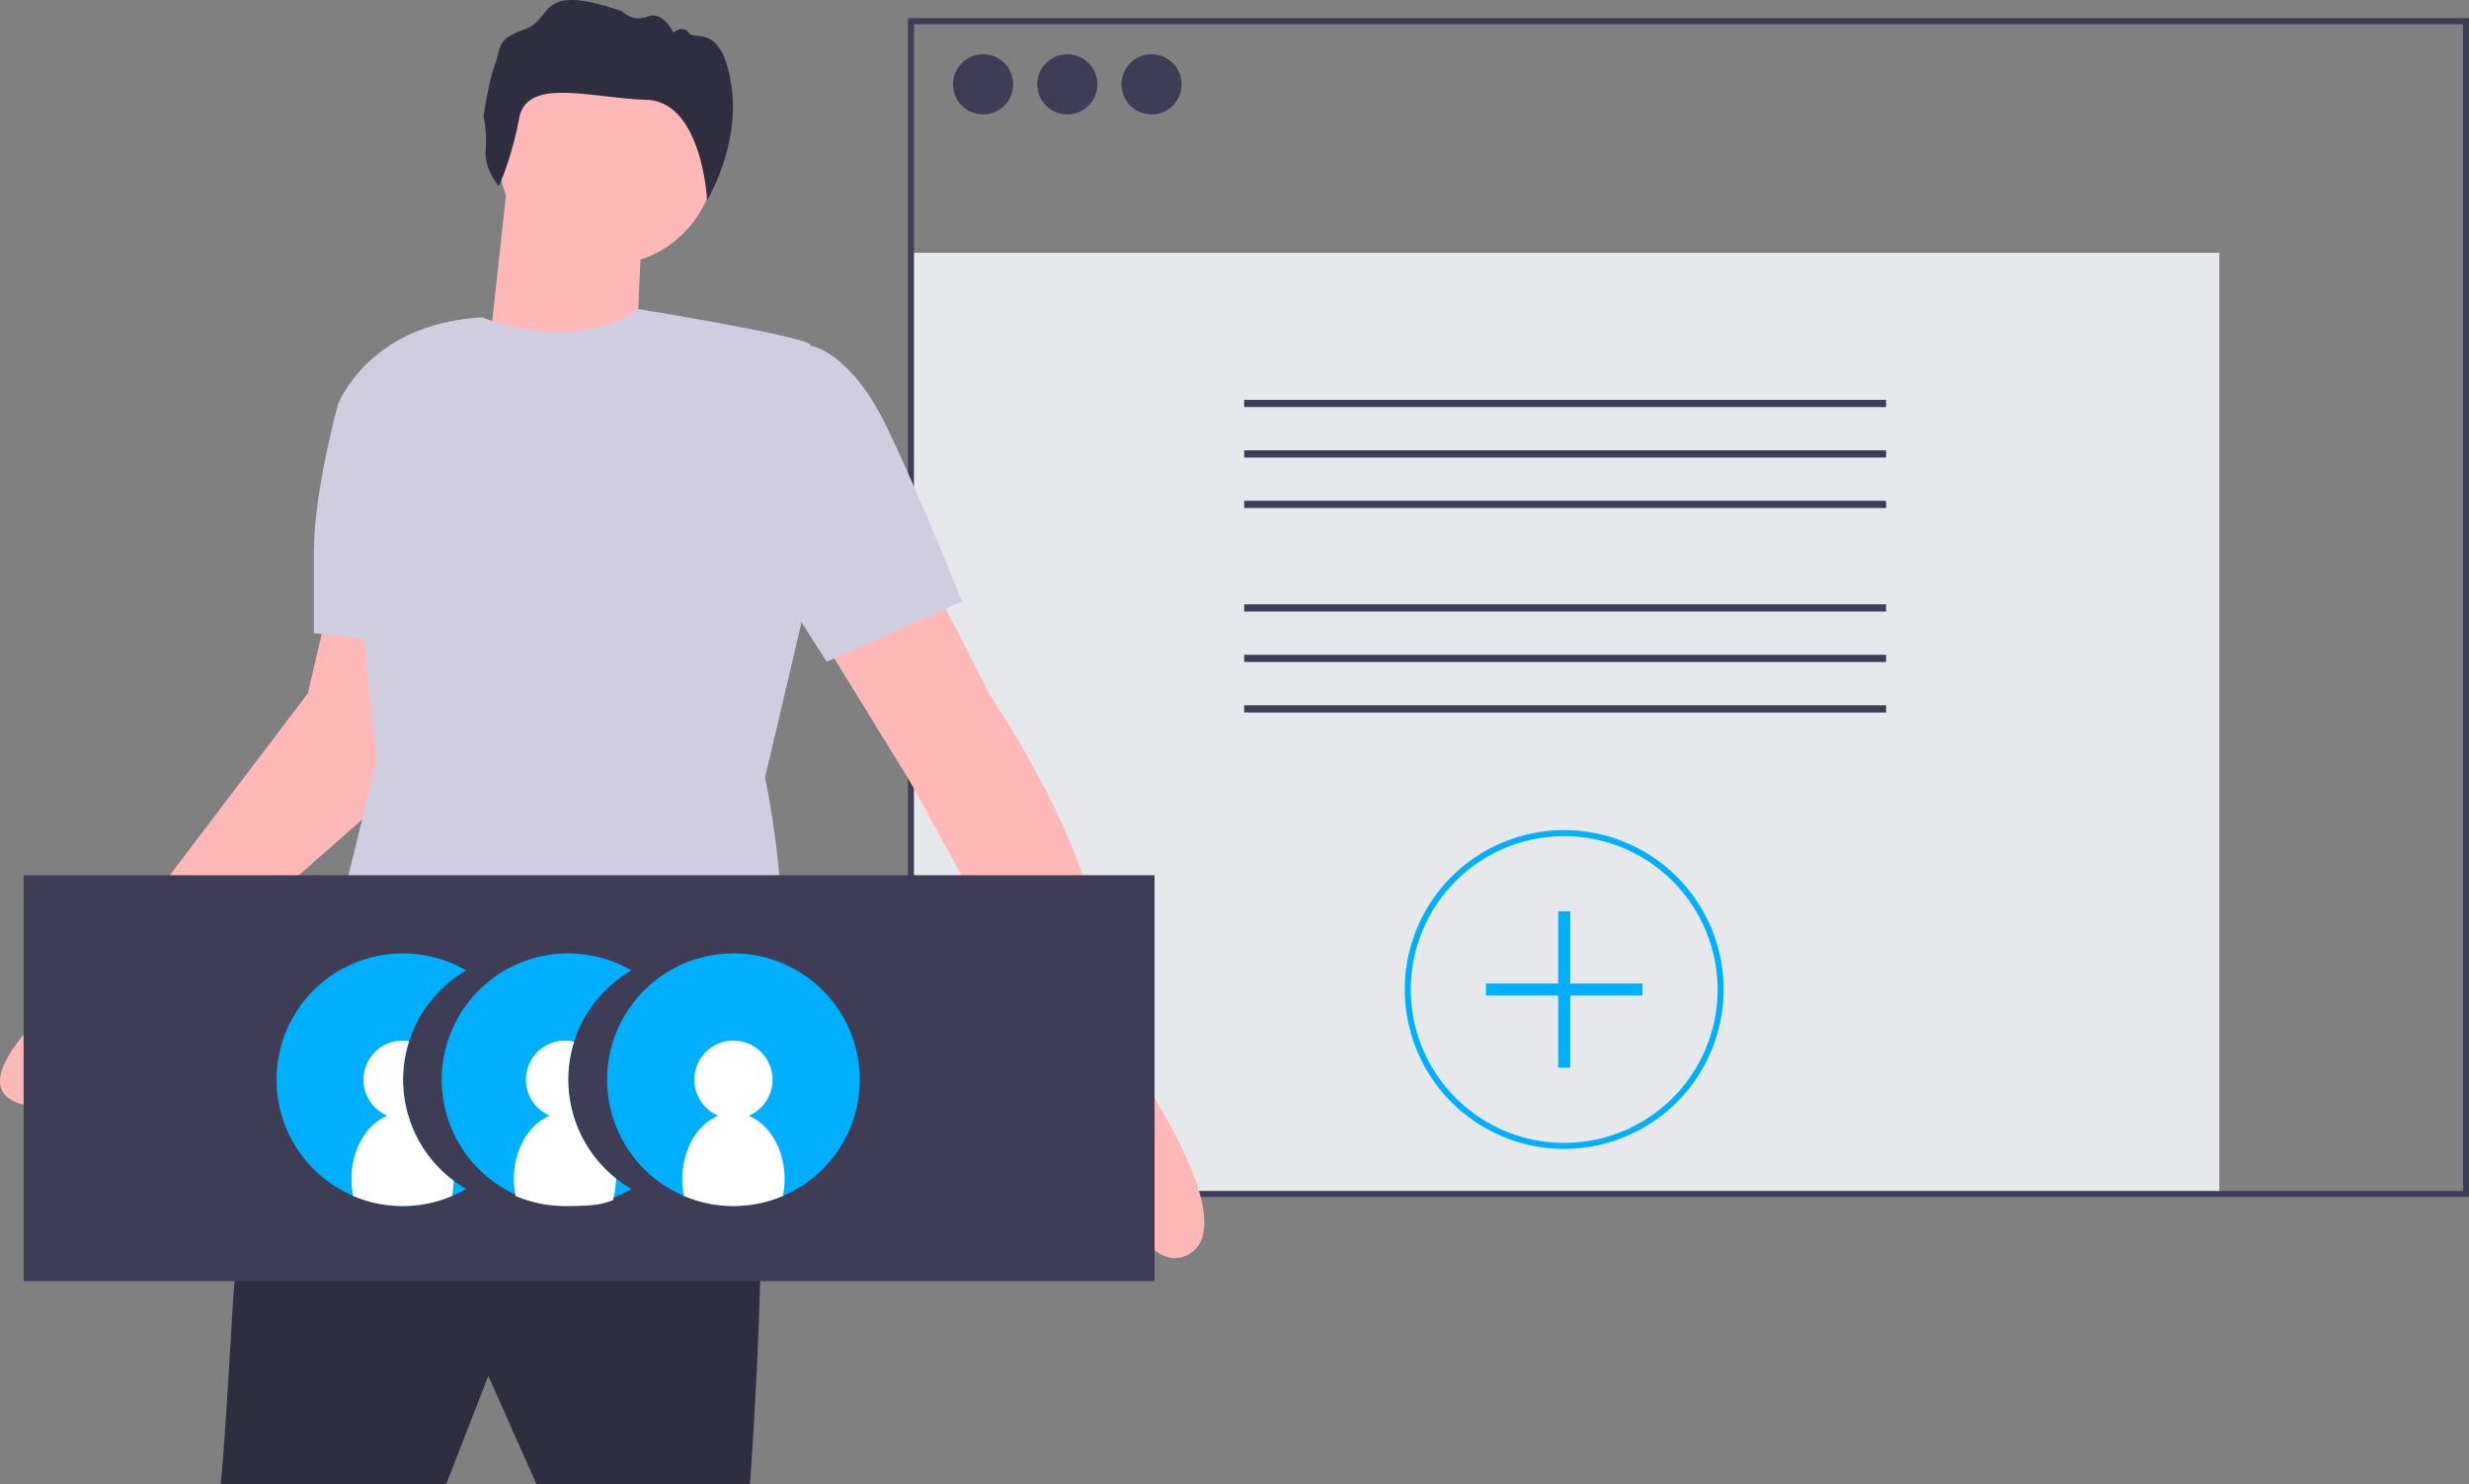 <svg id="bc3896d4-aa68-4b30-a574-b72c1cf64d5a" data-name="Layer 1" xmlns="http://www.w3.org/2000/svg" width="990.847" height="595.768" viewBox="0 0 990.847 595.768"><rect x="0" y="0" width="990.847" height="595.768" fill="#808080" stroke="none"/><title>Add_friends</title><rect x="365.567" y="101.46" width="525.09" height="377.823" fill="#e6e8ec"/><path d="M1095.423,632.606H468.937V159.421h626.487Zm-624.072-2.414h621.658v-468.356H471.351Z" transform="translate(-104.577 -152.116)" fill="#3f3d56"/><circle cx="394.538" cy="33.862" r="12.071" fill="#3f3d56"/><circle cx="428.337" cy="33.862" r="12.071" fill="#3f3d56"/><circle cx="462.136" cy="33.862" r="12.071" fill="#3f3d56"/><rect x="499.312" y="160.503" width="257.6" height="2.894" fill="#3f3d56"/><rect x="499.312" y="180.764" width="257.6" height="2.894" fill="#3f3d56"/><rect x="499.312" y="201.024" width="257.6" height="2.894" fill="#3f3d56"/><rect x="499.312" y="242.586" width="257.6" height="2.894" fill="#3f3d56"/><rect x="499.312" y="262.847" width="257.6" height="2.894" fill="#3f3d56"/><rect x="499.312" y="283.107" width="257.6" height="2.894" fill="#3f3d56"/><path d="M732.314,613.292a63.976,63.976,0,1,1,63.976-63.976A64.048,64.048,0,0,1,732.314,613.292Zm0-125.539a61.562,61.562,0,1,0,61.562,61.562A61.633,61.633,0,0,0,732.314,487.753Z" transform="translate(-104.577 -152.116)" fill="#00b0ff"/><polygon points="659.122 394.786 630.152 394.786 630.152 365.815 625.323 365.815 625.323 394.786 596.353 394.786 596.353 399.614 625.323 399.614 625.323 428.585 630.152 428.585 630.152 399.614 659.122 399.614 659.122 394.786" fill="#00b0ff"/><path d="M226.913,584.925s-25.349,27.763-28.97,91.74-4.828,71.219-4.828,71.219h90.533L300.546,704.429l19.314,43.456H405.564s9.657-132.781,0-136.403S226.913,584.925,226.913,584.925Z" transform="translate(-104.577 -152.116)" fill="#2f2e41"/><circle cx="243.65" cy="62.832" r="43.456" fill="#ffb8b8"/><path d="M308.996,217.966l-8.45,77.255,59.148,7.243s2.414-67.598,3.621-70.012S308.996,217.966,308.996,217.966Z" transform="translate(-104.577 -152.116)" fill="#ffb8b8"/><path d="M476.783,382.132l25.349,49.491s33.799,49.491,42.249,90.533,16.899,60.355,16.899,60.355S604.736,645.28,580.594,656.144s-44.663-70.012-44.663-70.012L469.54,465.422l-38.627-62.769Z" transform="translate(-104.577 -152.116)" fill="#ffb8b8"/><path d="M236.57,394.203l-8.45,36.213-79.669,105.018s-63.976,48.284-37.42,59.148,59.148-43.456,59.148-43.456L269.161,464.215l-4.828-70.012Z" transform="translate(-104.577 -152.116)" fill="#ffb8b8"/><path d="M298.132,279.528s35.847,15.029,62.586-3.35c0,0,65.367,10.592,68.988,14.213s-3.621,112.261-3.621,112.261L411.6,464.215s20.521,94.154-9.657,118.296l6.036,32.592s-133.988,9.657-187.101-22.935l9.657-32.592,25.349-102.604L240.191,314.534S252.262,281.942,298.132,279.528Z" transform="translate(-104.577 -152.116)" fill="#d0cde1"/><path d="M398.925,295.824l31.385-4.828s15.692,2.414,30.178,32.592,30.178,70.012,30.178,70.012L436.345,417.741l-44.663-70.012Z" transform="translate(-104.577 -152.116)" fill="#d0cde1"/><path d="M247.433,308.499l-7.243,6.036s-9.657,35.006-9.657,59.148V406.274l43.456,4.828Z" transform="translate(-104.577 -152.116)" fill="#d0cde1"/><path d="M304.783,226.741s-5.907-6.379-5.309-14.364a45.533,45.533,0,0,0-.862-13.575s1.849-13.07,4.579-20.646.429-10.212,12.163-14.348,4.264-19.093,38.861-7.171a9.465,9.465,0,0,0,10.294,2.106c6.387-2.339,10.237,6.436,10.237,6.436s3.984-3.269,6.22.13,13.048-4.347,17.013,20.376-9.646,46.771-9.646,46.771-1.91-39.563-24.379-40.281-47.878-9.228-51.029,7.432S304.783,226.741,304.783,226.741Z" transform="translate(-104.577 -152.116)" fill="#2f2e41"/><rect x="9.472" y="351.33" width="453.871" height="162.959" fill="#3f3d56"/><path d="M275.59,635.345c-.05.009-.1.019-.15.028-1.191.218-2.392.409-3.611.54-.41.048-.833.085-1.243.121-.422.036-.833.072-1.255.097-.688.048-1.388.072-2.088.085-.302.012-.616.012-.917.012h-.181c-.374,0-.748,0-1.123-.012-.326-.012-.652-.024-.966-.036-.181,0-.362-.012-.531-.024a50.699,50.699,0,1,1,28.15-94.492,50.696,50.696,0,0,0,0,87.732A50.469,50.469,0,0,1,275.59,635.345Z" transform="translate(-104.577 -152.116)" fill="#00b0ff"/><path d="M351.848,625.206a49.514,49.514,0,0,0,6.132,4.189,50.432,50.432,0,0,1-25.349,6.832H331.979A50.7,50.7,0,1,1,357.98,541.663a50.602,50.602,0,0,0-6.132,83.544Z" transform="translate(-104.577 -152.116)" fill="#00b0ff"/><path d="M449.623,585.529a50.698,50.698,0,1,1-50.698-50.698A50.693,50.693,0,0,1,449.623,585.529Z" transform="translate(-104.577 -152.116)" fill="#00b0ff"/><path d="M419.446,625.363a33.972,33.972,0,0,1-.688,6.832,50.796,50.796,0,0,1-39.665,0,33.971,33.971,0,0,1-.688-6.832c0-11.926,6.072-22.006,14.437-25.373a15.692,15.692,0,1,1,12.168,0C413.374,603.358,419.446,613.437,419.446,625.363Z" transform="translate(-104.577 -152.116)" fill="#fff"/><path d="M351.848,625.206v.157a51.813,51.813,0,0,1-1.207,8.45c-5.903,2.511-11.866,2.33-18.662,2.414h-.652a50.496,50.496,0,0,1-19.833-4.032,5.245,5.245,0,0,1-.109-.628,32.494,32.494,0,0,1-.579-6.205c0-11.926,6.072-22.006,14.437-25.373a15.69,15.69,0,0,1,6.084-30.153,15.149,15.149,0,0,1,3.645.435,50.644,50.644,0,0,0,16.875,54.935Z" transform="translate(-104.577 -152.116)" fill="#fff"/><path d="M286.64,626.063a32.556,32.556,0,0,1-.664,6.132,50.518,50.518,0,0,1-14.147,3.718c-.41.048-.833.085-1.243.121-.422.036-.833.072-1.255.097-.688.048-1.388.072-2.088.085-.145.012-.302.012-.447.012h-.652c-.374,0-.748,0-1.123-.012-.326-.012-.652-.024-.966-.036-.181,0-.362-.012-.531-.024a50.252,50.252,0,0,1-17.213-3.959.205.205,0,0,1-.012-.085,3.93,3.93,0,0,1-.097-.543,32.493,32.493,0,0,1-.579-6.205c0-11.926,6.072-22.006,14.437-25.373a15.69,15.69,0,0,1,6.084-30.153,15.371,15.371,0,0,1,2.595.217,50.645,50.645,0,0,0,17.901,56.01Z" transform="translate(-104.577 -152.116)" fill="#fff"/></svg>